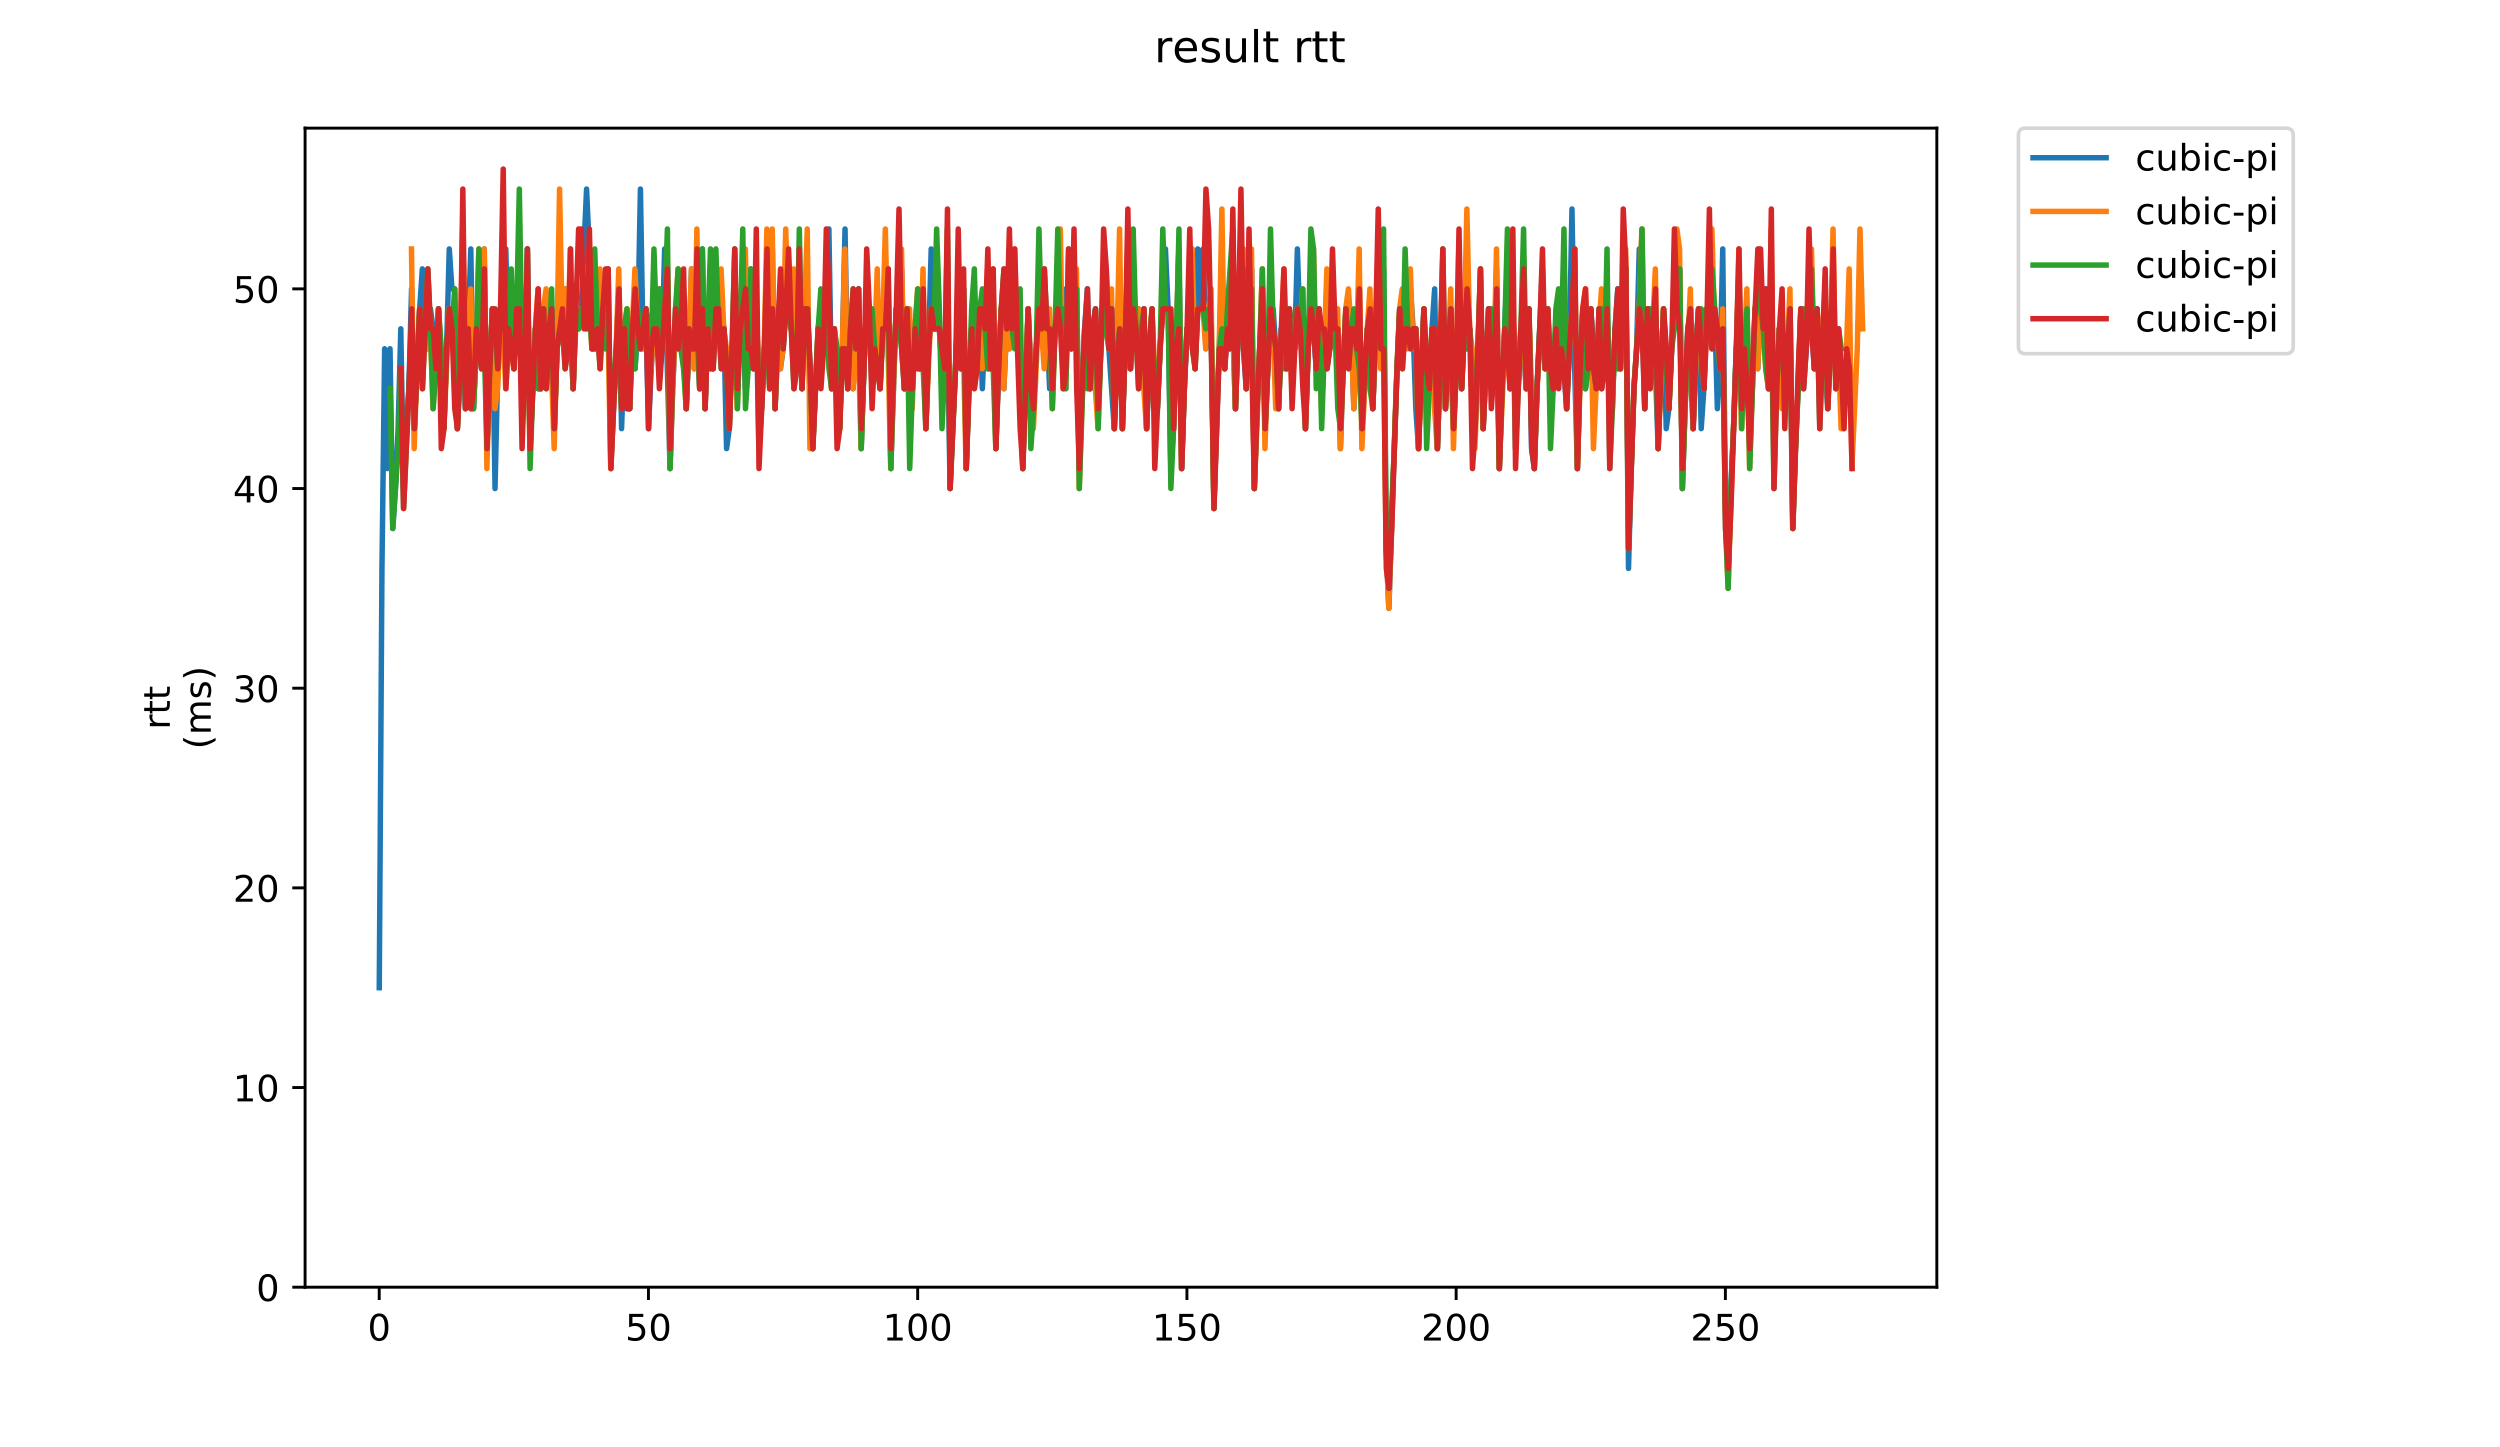 <?xml version="1.0" encoding="utf-8" standalone="no"?>
<!DOCTYPE svg PUBLIC "-//W3C//DTD SVG 1.1//EN"
  "http://www.w3.org/Graphics/SVG/1.1/DTD/svg11.dtd">
<!-- Created with matplotlib (https://matplotlib.org/) -->
<svg height="396pt" version="1.1" viewBox="0 0 684 396" width="684pt" xmlns="http://www.w3.org/2000/svg" xmlns:xlink="http://www.w3.org/1999/xlink">
 <defs>
  <style type="text/css">
*{stroke-linecap:butt;stroke-linejoin:round;}
  </style>
 </defs>
 <g id="figure_1">
  <g id="patch_1">
   <path d="M 0 396 
L 684 396 
L 684 0 
L 0 0 
z
" style="fill:#ffffff;"/>
  </g>
  <g id="axes_1">
   <g id="patch_2">
    <path d="M 83.472 352.174 
L 529.913 352.174 
L 529.913 35.062 
L 83.472 35.062 
z
" style="fill:#ffffff;"/>
   </g>
   <g id="matplotlib.axis_1">
    <g id="xtick_1">
     <g id="line2d_1">
      <defs>
       <path d="M 0 0 
L 0 3.5 
" id="m3beca8fdd5" style="stroke:#000000;stroke-width:0.8;"/>
      </defs>
      <g>
       <use style="stroke:#000000;stroke-width:0.8;" x="103.752" xlink:href="#m3beca8fdd5" y="352.174"/>
      </g>
     </g>
     <g id="text_1">
      <!-- 0 -->
      <defs>
       <path d="M 31.781 66.406 
Q 24.172 66.406 20.328 58.906 
Q 16.5 51.422 16.5 36.375 
Q 16.5 21.391 20.328 13.891 
Q 24.172 6.391 31.781 6.391 
Q 39.453 6.391 43.281 13.891 
Q 47.125 21.391 47.125 36.375 
Q 47.125 51.422 43.281 58.906 
Q 39.453 66.406 31.781 66.406 
z
M 31.781 74.219 
Q 44.047 74.219 50.516 64.516 
Q 56.984 54.828 56.984 36.375 
Q 56.984 17.969 50.516 8.266 
Q 44.047 -1.422 31.781 -1.422 
Q 19.531 -1.422 13.062 8.266 
Q 6.594 17.969 6.594 36.375 
Q 6.594 54.828 13.062 64.516 
Q 19.531 74.219 31.781 74.219 
z
" id="DejaVuSans-48"/>
      </defs>
      <g transform="translate(100.571 366.773)scale(0.1 -0.1)">
       <use xlink:href="#DejaVuSans-48"/>
      </g>
     </g>
    </g>
    <g id="xtick_2">
     <g id="line2d_2">
      <g>
       <use style="stroke:#000000;stroke-width:0.8;" x="177.415" xlink:href="#m3beca8fdd5" y="352.174"/>
      </g>
     </g>
     <g id="text_2">
      <!-- 50 -->
      <defs>
       <path d="M 10.797 72.906 
L 49.516 72.906 
L 49.516 64.594 
L 19.828 64.594 
L 19.828 46.734 
Q 21.969 47.469 24.109 47.828 
Q 26.266 48.188 28.422 48.188 
Q 40.625 48.188 47.75 41.5 
Q 54.891 34.812 54.891 23.391 
Q 54.891 11.625 47.562 5.094 
Q 40.234 -1.422 26.906 -1.422 
Q 22.312 -1.422 17.547 -0.641 
Q 12.797 0.141 7.719 1.703 
L 7.719 11.625 
Q 12.109 9.234 16.797 8.062 
Q 21.484 6.891 26.703 6.891 
Q 35.156 6.891 40.078 11.328 
Q 45.016 15.766 45.016 23.391 
Q 45.016 31 40.078 35.438 
Q 35.156 39.891 26.703 39.891 
Q 22.75 39.891 18.812 39.016 
Q 14.891 38.141 10.797 36.281 
z
" id="DejaVuSans-53"/>
      </defs>
      <g transform="translate(171.052 366.773)scale(0.1 -0.1)">
       <use xlink:href="#DejaVuSans-53"/>
       <use x="63.623" xlink:href="#DejaVuSans-48"/>
      </g>
     </g>
    </g>
    <g id="xtick_3">
     <g id="line2d_3">
      <g>
       <use style="stroke:#000000;stroke-width:0.8;" x="251.077" xlink:href="#m3beca8fdd5" y="352.174"/>
      </g>
     </g>
     <g id="text_3">
      <!-- 100 -->
      <defs>
       <path d="M 12.406 8.297 
L 28.516 8.297 
L 28.516 63.922 
L 10.984 60.406 
L 10.984 69.391 
L 28.422 72.906 
L 38.281 72.906 
L 38.281 8.297 
L 54.391 8.297 
L 54.391 0 
L 12.406 0 
z
" id="DejaVuSans-49"/>
      </defs>
      <g transform="translate(241.534 366.773)scale(0.1 -0.1)">
       <use xlink:href="#DejaVuSans-49"/>
       <use x="63.623" xlink:href="#DejaVuSans-48"/>
       <use x="127.246" xlink:href="#DejaVuSans-48"/>
      </g>
     </g>
    </g>
    <g id="xtick_4">
     <g id="line2d_4">
      <g>
       <use style="stroke:#000000;stroke-width:0.8;" x="324.74" xlink:href="#m3beca8fdd5" y="352.174"/>
      </g>
     </g>
     <g id="text_4">
      <!-- 150 -->
      <g transform="translate(315.196 366.773)scale(0.1 -0.1)">
       <use xlink:href="#DejaVuSans-49"/>
       <use x="63.623" xlink:href="#DejaVuSans-53"/>
       <use x="127.246" xlink:href="#DejaVuSans-48"/>
      </g>
     </g>
    </g>
    <g id="xtick_5">
     <g id="line2d_5">
      <g>
       <use style="stroke:#000000;stroke-width:0.8;" x="398.403" xlink:href="#m3beca8fdd5" y="352.174"/>
      </g>
     </g>
     <g id="text_5">
      <!-- 200 -->
      <defs>
       <path d="M 19.188 8.297 
L 53.609 8.297 
L 53.609 0 
L 7.328 0 
L 7.328 8.297 
Q 12.938 14.109 22.625 23.891 
Q 32.328 33.688 34.812 36.531 
Q 39.547 41.844 41.422 45.531 
Q 43.312 49.219 43.312 52.781 
Q 43.312 58.594 39.234 62.25 
Q 35.156 65.922 28.609 65.922 
Q 23.969 65.922 18.812 64.312 
Q 13.672 62.703 7.812 59.422 
L 7.812 69.391 
Q 13.766 71.781 18.938 73 
Q 24.125 74.219 28.422 74.219 
Q 39.75 74.219 46.484 68.547 
Q 53.219 62.891 53.219 53.422 
Q 53.219 48.922 51.531 44.891 
Q 49.859 40.875 45.406 35.406 
Q 44.188 33.984 37.641 27.219 
Q 31.109 20.453 19.188 8.297 
z
" id="DejaVuSans-50"/>
      </defs>
      <g transform="translate(388.859 366.773)scale(0.1 -0.1)">
       <use xlink:href="#DejaVuSans-50"/>
       <use x="63.623" xlink:href="#DejaVuSans-48"/>
       <use x="127.246" xlink:href="#DejaVuSans-48"/>
      </g>
     </g>
    </g>
    <g id="xtick_6">
     <g id="line2d_6">
      <g>
       <use style="stroke:#000000;stroke-width:0.8;" x="472.065" xlink:href="#m3beca8fdd5" y="352.174"/>
      </g>
     </g>
     <g id="text_6">
      <!-- 250 -->
      <g transform="translate(462.522 366.773)scale(0.1 -0.1)">
       <use xlink:href="#DejaVuSans-50"/>
       <use x="63.623" xlink:href="#DejaVuSans-53"/>
       <use x="127.246" xlink:href="#DejaVuSans-48"/>
      </g>
     </g>
    </g>
   </g>
   <g id="matplotlib.axis_2">
    <g id="ytick_1">
     <g id="line2d_7">
      <defs>
       <path d="M 0 0 
L -3.5 0 
" id="m6d77b31f84" style="stroke:#000000;stroke-width:0.8;"/>
      </defs>
      <g>
       <use style="stroke:#000000;stroke-width:0.8;" x="83.472" xlink:href="#m6d77b31f84" y="352.174"/>
      </g>
     </g>
     <g id="text_7">
      <!-- 0 -->
      <g transform="translate(70.11 355.973)scale(0.1 -0.1)">
       <use xlink:href="#DejaVuSans-48"/>
      </g>
     </g>
    </g>
    <g id="ytick_2">
     <g id="line2d_8">
      <g>
       <use style="stroke:#000000;stroke-width:0.8;" x="83.472" xlink:href="#m6d77b31f84" y="297.547"/>
      </g>
     </g>
     <g id="text_8">
      <!-- 10 -->
      <g transform="translate(63.747 301.346)scale(0.1 -0.1)">
       <use xlink:href="#DejaVuSans-49"/>
       <use x="63.623" xlink:href="#DejaVuSans-48"/>
      </g>
     </g>
    </g>
    <g id="ytick_3">
     <g id="line2d_9">
      <g>
       <use style="stroke:#000000;stroke-width:0.8;" x="83.472" xlink:href="#m6d77b31f84" y="242.92"/>
      </g>
     </g>
     <g id="text_9">
      <!-- 20 -->
      <g transform="translate(63.747 246.719)scale(0.1 -0.1)">
       <use xlink:href="#DejaVuSans-50"/>
       <use x="63.623" xlink:href="#DejaVuSans-48"/>
      </g>
     </g>
    </g>
    <g id="ytick_4">
     <g id="line2d_10">
      <g>
       <use style="stroke:#000000;stroke-width:0.8;" x="83.472" xlink:href="#m6d77b31f84" y="188.292"/>
      </g>
     </g>
     <g id="text_10">
      <!-- 30 -->
      <defs>
       <path d="M 40.578 39.312 
Q 47.656 37.797 51.625 33 
Q 55.609 28.219 55.609 21.188 
Q 55.609 10.406 48.188 4.484 
Q 40.766 -1.422 27.094 -1.422 
Q 22.516 -1.422 17.656 -0.516 
Q 12.797 0.391 7.625 2.203 
L 7.625 11.719 
Q 11.719 9.328 16.594 8.109 
Q 21.484 6.891 26.812 6.891 
Q 36.078 6.891 40.938 10.547 
Q 45.797 14.203 45.797 21.188 
Q 45.797 27.641 41.281 31.266 
Q 36.766 34.906 28.719 34.906 
L 20.219 34.906 
L 20.219 43.016 
L 29.109 43.016 
Q 36.375 43.016 40.234 45.922 
Q 44.094 48.828 44.094 54.297 
Q 44.094 59.906 40.109 62.906 
Q 36.141 65.922 28.719 65.922 
Q 24.656 65.922 20.016 65.031 
Q 15.375 64.156 9.812 62.312 
L 9.812 71.094 
Q 15.438 72.656 20.344 73.438 
Q 25.25 74.219 29.594 74.219 
Q 40.828 74.219 47.359 69.109 
Q 53.906 64.016 53.906 55.328 
Q 53.906 49.266 50.438 45.094 
Q 46.969 40.922 40.578 39.312 
z
" id="DejaVuSans-51"/>
      </defs>
      <g transform="translate(63.747 192.091)scale(0.1 -0.1)">
       <use xlink:href="#DejaVuSans-51"/>
       <use x="63.623" xlink:href="#DejaVuSans-48"/>
      </g>
     </g>
    </g>
    <g id="ytick_5">
     <g id="line2d_11">
      <g>
       <use style="stroke:#000000;stroke-width:0.8;" x="83.472" xlink:href="#m6d77b31f84" y="133.665"/>
      </g>
     </g>
     <g id="text_11">
      <!-- 40 -->
      <defs>
       <path d="M 37.797 64.312 
L 12.891 25.391 
L 37.797 25.391 
z
M 35.203 72.906 
L 47.609 72.906 
L 47.609 25.391 
L 58.016 25.391 
L 58.016 17.188 
L 47.609 17.188 
L 47.609 0 
L 37.797 0 
L 37.797 17.188 
L 4.891 17.188 
L 4.891 26.703 
z
" id="DejaVuSans-52"/>
      </defs>
      <g transform="translate(63.747 137.464)scale(0.1 -0.1)">
       <use xlink:href="#DejaVuSans-52"/>
       <use x="63.623" xlink:href="#DejaVuSans-48"/>
      </g>
     </g>
    </g>
    <g id="ytick_6">
     <g id="line2d_12">
      <g>
       <use style="stroke:#000000;stroke-width:0.8;" x="83.472" xlink:href="#m6d77b31f84" y="79.038"/>
      </g>
     </g>
     <g id="text_12">
      <!-- 50 -->
      <g transform="translate(63.747 82.837)scale(0.1 -0.1)">
       <use xlink:href="#DejaVuSans-53"/>
       <use x="63.623" xlink:href="#DejaVuSans-48"/>
      </g>
     </g>
    </g>
    <g id="text_13">
     <!-- rtt -->
     <defs>
      <path d="M 41.109 46.297 
Q 39.594 47.172 37.812 47.578 
Q 36.031 48 33.891 48 
Q 26.266 48 22.188 43.047 
Q 18.109 38.094 18.109 28.812 
L 18.109 0 
L 9.078 0 
L 9.078 54.688 
L 18.109 54.688 
L 18.109 46.188 
Q 20.953 51.172 25.484 53.578 
Q 30.031 56 36.531 56 
Q 37.453 56 38.578 55.875 
Q 39.703 55.766 41.062 55.516 
z
" id="DejaVuSans-114"/>
      <path d="M 18.312 70.219 
L 18.312 54.688 
L 36.812 54.688 
L 36.812 47.703 
L 18.312 47.703 
L 18.312 18.016 
Q 18.312 11.328 20.141 9.422 
Q 21.969 7.516 27.594 7.516 
L 36.812 7.516 
L 36.812 0 
L 27.594 0 
Q 17.188 0 13.234 3.875 
Q 9.281 7.766 9.281 18.016 
L 9.281 47.703 
L 2.688 47.703 
L 2.688 54.688 
L 9.281 54.688 
L 9.281 70.219 
z
" id="DejaVuSans-116"/>
     </defs>
     <g transform="translate(46.47 199.594)rotate(-90)scale(0.1 -0.1)">
      <use xlink:href="#DejaVuSans-114"/>
      <use x="41.113" xlink:href="#DejaVuSans-116"/>
      <use x="80.322" xlink:href="#DejaVuSans-116"/>
     </g>
     <!-- (ms) -->
     <defs>
      <path d="M 31 75.875 
Q 24.469 64.656 21.281 53.656 
Q 18.109 42.672 18.109 31.391 
Q 18.109 20.125 21.312 9.062 
Q 24.516 -2 31 -13.188 
L 23.188 -13.188 
Q 15.875 -1.703 12.234 9.375 
Q 8.594 20.453 8.594 31.391 
Q 8.594 42.281 12.203 53.312 
Q 15.828 64.359 23.188 75.875 
z
" id="DejaVuSans-40"/>
      <path d="M 52 44.188 
Q 55.375 50.25 60.062 53.125 
Q 64.75 56 71.094 56 
Q 79.641 56 84.281 50.016 
Q 88.922 44.047 88.922 33.016 
L 88.922 0 
L 79.891 0 
L 79.891 32.719 
Q 79.891 40.578 77.094 44.375 
Q 74.312 48.188 68.609 48.188 
Q 61.625 48.188 57.562 43.547 
Q 53.516 38.922 53.516 30.906 
L 53.516 0 
L 44.484 0 
L 44.484 32.719 
Q 44.484 40.625 41.703 44.406 
Q 38.922 48.188 33.109 48.188 
Q 26.219 48.188 22.156 43.531 
Q 18.109 38.875 18.109 30.906 
L 18.109 0 
L 9.078 0 
L 9.078 54.688 
L 18.109 54.688 
L 18.109 46.188 
Q 21.188 51.219 25.484 53.609 
Q 29.781 56 35.688 56 
Q 41.656 56 45.828 52.969 
Q 50 49.953 52 44.188 
z
" id="DejaVuSans-109"/>
      <path d="M 44.281 53.078 
L 44.281 44.578 
Q 40.484 46.531 36.375 47.5 
Q 32.281 48.484 27.875 48.484 
Q 21.188 48.484 17.844 46.438 
Q 14.5 44.391 14.5 40.281 
Q 14.5 37.156 16.891 35.375 
Q 19.281 33.594 26.516 31.984 
L 29.594 31.297 
Q 39.156 29.25 43.188 25.516 
Q 47.219 21.781 47.219 15.094 
Q 47.219 7.469 41.188 3.016 
Q 35.156 -1.422 24.609 -1.422 
Q 20.219 -1.422 15.453 -0.562 
Q 10.688 0.297 5.422 2 
L 5.422 11.281 
Q 10.406 8.688 15.234 7.391 
Q 20.062 6.109 24.812 6.109 
Q 31.156 6.109 34.562 8.281 
Q 37.984 10.453 37.984 14.406 
Q 37.984 18.062 35.516 20.016 
Q 33.062 21.969 24.703 23.781 
L 21.578 24.516 
Q 13.234 26.266 9.516 29.906 
Q 5.812 33.547 5.812 39.891 
Q 5.812 47.609 11.281 51.797 
Q 16.75 56 26.812 56 
Q 31.781 56 36.172 55.266 
Q 40.578 54.547 44.281 53.078 
z
" id="DejaVuSans-115"/>
      <path d="M 8.016 75.875 
L 15.828 75.875 
Q 23.141 64.359 26.781 53.312 
Q 30.422 42.281 30.422 31.391 
Q 30.422 20.453 26.781 9.375 
Q 23.141 -1.703 15.828 -13.188 
L 8.016 -13.188 
Q 14.5 -2 17.703 9.062 
Q 20.906 20.125 20.906 31.391 
Q 20.906 42.672 17.703 53.656 
Q 14.5 64.656 8.016 75.875 
z
" id="DejaVuSans-41"/>
     </defs>
     <g transform="translate(57.668 204.995)rotate(-90)scale(0.1 -0.1)">
      <use xlink:href="#DejaVuSans-40"/>
      <use x="39.014" xlink:href="#DejaVuSans-109"/>
      <use x="136.426" xlink:href="#DejaVuSans-115"/>
      <use x="188.525" xlink:href="#DejaVuSans-41"/>
     </g>
    </g>
   </g>
   <g id="line2d_13">
    <path clip-path="url(#p1beea7d6a1)" d="M 103.765 270.233 
L 104.502 155.516 
L 105.238 95.426 
L 105.975 128.202 
L 106.712 95.426 
L 107.448 144.59 
L 108.185 133.665 
L 108.921 117.277 
L 109.658 89.963 
L 110.395 133.665 
L 111.131 117.277 
L 111.868 106.351 
L 112.605 79.038 
L 113.341 117.277 
L 114.815 84.5 
L 115.551 73.575 
L 116.288 89.963 
L 117.024 95.426 
L 117.761 84.5 
L 118.498 89.963 
L 119.234 100.888 
L 119.971 84.5 
L 121.444 117.277 
L 122.181 95.426 
L 122.917 68.112 
L 123.654 79.038 
L 124.391 79.038 
L 125.127 117.277 
L 126.601 84.5 
L 127.337 111.814 
L 128.81 68.112 
L 129.547 111.814 
L 130.284 95.426 
L 131.02 95.426 
L 131.757 100.888 
L 132.494 68.112 
L 133.23 122.739 
L 133.967 100.888 
L 134.703 84.5 
L 135.44 133.665 
L 136.177 100.888 
L 136.913 84.5 
L 137.65 89.963 
L 138.387 68.112 
L 139.123 95.426 
L 139.86 79.038 
L 140.596 100.888 
L 141.333 84.5 
L 142.07 84.5 
L 142.806 100.888 
L 143.543 106.351 
L 144.28 68.112 
L 145.016 122.739 
L 146.489 89.963 
L 147.226 106.351 
L 147.963 106.351 
L 148.699 89.963 
L 149.436 84.5 
L 150.173 95.426 
L 150.909 84.5 
L 151.646 117.277 
L 152.382 95.426 
L 153.119 89.963 
L 153.856 89.963 
L 154.592 79.038 
L 155.329 95.426 
L 156.066 89.963 
L 156.802 106.351 
L 157.539 84.5 
L 158.276 89.963 
L 159.012 84.5 
L 160.485 51.724 
L 161.222 68.112 
L 161.959 95.426 
L 162.695 95.426 
L 164.169 84.5 
L 164.905 89.963 
L 165.642 79.038 
L 166.378 79.038 
L 167.115 128.202 
L 169.325 79.038 
L 170.062 117.277 
L 170.798 95.426 
L 171.535 111.814 
L 172.271 111.814 
L 173.008 89.963 
L 173.745 100.888 
L 174.481 89.963 
L 175.218 51.724 
L 175.955 95.426 
L 176.691 84.5 
L 177.428 117.277 
L 178.164 100.888 
L 178.901 89.963 
L 179.638 89.963 
L 180.374 100.888 
L 181.111 95.426 
L 181.848 68.112 
L 182.584 100.888 
L 183.321 128.202 
L 184.057 106.351 
L 184.794 89.963 
L 185.531 95.426 
L 186.267 89.963 
L 187.004 79.038 
L 187.741 111.814 
L 188.477 95.426 
L 189.214 73.575 
L 189.95 100.888 
L 190.687 89.963 
L 191.424 106.351 
L 192.16 68.112 
L 192.897 111.814 
L 193.634 89.963 
L 194.37 84.5 
L 195.107 100.888 
L 195.844 84.5 
L 196.58 89.963 
L 197.317 84.5 
L 198.053 89.963 
L 198.79 122.739 
L 199.527 117.277 
L 200.263 95.426 
L 201 89.963 
L 201.737 106.351 
L 202.473 89.963 
L 203.21 84.5 
L 203.946 106.351 
L 204.683 95.426 
L 205.42 73.575 
L 206.156 100.888 
L 206.893 84.5 
L 207.63 122.739 
L 208.366 111.814 
L 209.103 95.426 
L 209.839 84.5 
L 210.576 106.351 
L 211.313 68.112 
L 212.049 111.814 
L 212.786 95.426 
L 213.523 100.888 
L 214.259 95.426 
L 214.996 84.5 
L 215.732 84.5 
L 216.469 89.963 
L 217.206 84.5 
L 217.942 100.888 
L 218.679 84.5 
L 219.416 106.351 
L 220.152 84.5 
L 220.889 84.5 
L 221.625 100.888 
L 222.362 122.739 
L 223.835 89.963 
L 224.572 84.5 
L 225.309 95.426 
L 226.045 84.5 
L 226.782 62.649 
L 227.518 106.351 
L 228.255 89.963 
L 228.992 100.888 
L 229.728 117.277 
L 230.465 95.426 
L 231.202 62.649 
L 231.938 106.351 
L 232.675 89.963 
L 233.412 106.351 
L 234.148 95.426 
L 234.885 79.038 
L 235.621 122.739 
L 236.358 100.888 
L 237.095 84.5 
L 237.831 84.5 
L 238.568 106.351 
L 240.041 84.5 
L 240.778 106.351 
L 241.514 89.963 
L 242.251 89.963 
L 242.988 73.575 
L 243.724 128.202 
L 245.198 84.5 
L 245.934 89.963 
L 246.671 73.575 
L 247.407 106.351 
L 248.144 84.5 
L 248.881 106.351 
L 249.617 106.351 
L 250.354 89.963 
L 251.091 100.888 
L 251.827 100.888 
L 252.564 79.038 
L 253.3 117.277 
L 254.037 95.426 
L 254.774 68.112 
L 255.51 89.963 
L 256.984 89.963 
L 257.72 100.888 
L 258.457 100.888 
L 259.193 84.5 
L 259.93 133.665 
L 262.14 84.5 
L 262.877 100.888 
L 263.613 79.038 
L 264.35 128.202 
L 265.086 106.351 
L 265.823 89.963 
L 266.56 89.963 
L 267.296 100.888 
L 268.033 84.5 
L 268.77 106.351 
L 269.506 89.963 
L 270.243 100.888 
L 270.979 100.888 
L 271.716 79.038 
L 272.453 122.739 
L 273.189 100.888 
L 273.926 84.5 
L 274.663 106.351 
L 275.399 89.963 
L 276.136 95.426 
L 276.873 89.963 
L 277.609 89.963 
L 278.346 95.426 
L 279.082 89.963 
L 279.819 128.202 
L 281.292 84.5 
L 282.029 100.888 
L 282.766 111.814 
L 283.502 95.426 
L 284.239 84.5 
L 285.712 95.426 
L 286.449 89.963 
L 287.185 106.351 
L 287.922 106.351 
L 288.659 89.963 
L 289.395 84.5 
L 290.132 89.963 
L 290.868 79.038 
L 291.605 100.888 
L 292.342 84.5 
L 293.078 95.426 
L 293.815 84.5 
L 294.552 79.038 
L 295.288 128.202 
L 296.025 106.351 
L 296.761 89.963 
L 297.498 79.038 
L 298.235 106.351 
L 298.971 89.963 
L 299.708 84.5 
L 300.445 111.814 
L 301.181 95.426 
L 302.654 73.575 
L 303.391 95.426 
L 304.864 117.277 
L 306.338 73.575 
L 307.074 117.277 
L 307.811 95.426 
L 308.547 68.112 
L 309.284 100.888 
L 310.021 84.5 
L 310.757 89.963 
L 311.494 84.5 
L 312.231 95.426 
L 312.967 84.5 
L 313.704 117.277 
L 315.177 84.5 
L 315.914 111.814 
L 316.65 111.814 
L 317.387 95.426 
L 318.124 84.5 
L 318.86 68.112 
L 319.597 84.5 
L 320.334 128.202 
L 321.07 117.277 
L 321.807 95.426 
L 322.543 68.112 
L 323.28 128.202 
L 324.017 106.351 
L 324.753 89.963 
L 325.49 89.963 
L 326.227 73.575 
L 326.963 100.888 
L 327.7 68.112 
L 328.436 84.5 
L 329.173 68.112 
L 329.91 95.426 
L 330.646 84.5 
L 331.383 89.963 
L 332.12 139.128 
L 334.329 73.575 
L 335.066 100.888 
L 335.803 89.963 
L 336.539 95.426 
L 337.276 89.963 
L 338.013 111.814 
L 338.749 89.963 
L 339.486 84.5 
L 340.959 106.351 
L 341.696 84.5 
L 342.432 73.575 
L 343.169 133.665 
L 343.906 111.814 
L 344.642 95.426 
L 345.379 95.426 
L 346.115 117.277 
L 347.589 84.5 
L 348.325 84.5 
L 349.062 95.426 
L 349.799 111.814 
L 350.535 89.963 
L 352.008 100.888 
L 352.745 84.5 
L 354.218 95.426 
L 354.955 68.112 
L 355.692 89.963 
L 356.428 84.5 
L 357.165 117.277 
L 357.902 95.426 
L 358.638 84.5 
L 359.375 89.963 
L 360.111 100.888 
L 360.848 84.5 
L 361.585 95.426 
L 362.321 95.426 
L 363.058 79.038 
L 363.795 95.426 
L 364.531 89.963 
L 366.004 89.963 
L 366.741 122.739 
L 367.478 100.888 
L 368.214 84.5 
L 368.951 84.5 
L 369.688 89.963 
L 370.424 111.814 
L 371.897 79.038 
L 372.634 117.277 
L 373.371 106.351 
L 374.107 89.963 
L 374.844 84.5 
L 375.581 111.814 
L 376.317 95.426 
L 377.79 95.426 
L 378.527 73.575 
L 379.264 150.053 
L 380 166.441 
L 382.21 100.888 
L 382.947 84.5 
L 383.683 84.5 
L 384.42 89.963 
L 385.157 89.963 
L 385.893 79.038 
L 386.63 89.963 
L 387.367 111.814 
L 388.103 122.739 
L 388.84 100.888 
L 389.576 84.5 
L 390.313 106.351 
L 391.05 106.351 
L 391.786 89.963 
L 392.523 79.038 
L 393.26 122.739 
L 393.996 100.888 
L 394.733 89.963 
L 395.47 111.814 
L 396.206 95.426 
L 396.943 100.888 
L 397.679 117.277 
L 399.153 84.5 
L 399.889 106.351 
L 400.626 89.963 
L 401.363 95.426 
L 402.099 89.963 
L 402.836 100.888 
L 403.572 117.277 
L 404.309 95.426 
L 405.046 95.426 
L 405.782 117.277 
L 407.256 84.5 
L 407.992 84.5 
L 408.729 100.888 
L 409.465 73.575 
L 410.202 128.202 
L 410.939 106.351 
L 412.412 73.575 
L 413.149 106.351 
L 413.885 84.5 
L 414.622 106.351 
L 415.358 106.351 
L 416.095 89.963 
L 416.832 95.426 
L 417.568 106.351 
L 418.305 84.5 
L 419.042 122.739 
L 419.778 128.202 
L 420.515 106.351 
L 421.988 73.575 
L 422.725 100.888 
L 423.461 84.5 
L 424.198 100.888 
L 424.935 106.351 
L 425.671 89.963 
L 426.408 89.963 
L 427.881 100.888 
L 428.618 111.814 
L 429.354 95.426 
L 430.091 57.187 
L 430.828 100.888 
L 431.564 128.202 
L 432.301 100.888 
L 433.037 84.5 
L 433.774 106.351 
L 434.511 100.888 
L 435.247 84.5 
L 436.721 106.351 
L 437.457 89.963 
L 438.194 106.351 
L 438.931 100.888 
L 439.667 84.5 
L 440.404 106.351 
L 441.14 111.814 
L 441.877 89.963 
L 442.614 79.038 
L 443.35 100.888 
L 444.087 84.5 
L 444.824 73.575 
L 445.56 155.516 
L 446.297 128.202 
L 447.033 106.351 
L 447.77 95.426 
L 448.507 68.112 
L 449.243 84.5 
L 449.98 111.814 
L 450.717 89.963 
L 451.453 84.5 
L 452.19 89.963 
L 452.926 100.888 
L 453.663 122.739 
L 454.4 100.888 
L 455.136 84.5 
L 455.873 117.277 
L 456.61 111.814 
L 457.346 95.426 
L 458.083 84.5 
L 458.819 84.5 
L 459.556 73.575 
L 460.293 133.665 
L 461.766 89.963 
L 462.503 100.888 
L 463.239 117.277 
L 463.976 95.426 
L 464.712 84.5 
L 465.449 117.277 
L 466.186 106.351 
L 466.922 84.5 
L 468.396 95.426 
L 469.132 84.5 
L 469.869 111.814 
L 470.605 100.888 
L 471.342 68.112 
L 472.079 139.128 
L 472.815 155.516 
L 473.552 133.665 
L 474.289 117.277 
L 475.025 95.426 
L 475.762 89.963 
L 476.499 111.814 
L 477.235 95.426 
L 477.972 84.5 
L 478.708 122.739 
L 479.445 106.351 
L 480.182 84.5 
L 480.918 100.888 
L 481.655 84.5 
L 482.392 89.963 
L 483.128 79.038 
L 483.865 106.351 
L 484.601 84.5 
L 485.338 111.814 
L 486.075 106.351 
L 486.811 89.963 
L 487.548 89.963 
L 488.285 111.814 
L 489.021 95.426 
L 489.758 89.963 
L 490.494 144.59 
L 491.231 122.739 
L 491.968 106.351 
L 492.704 84.5 
L 493.441 106.351 
L 494.914 84.5 
L 495.651 89.963 
L 496.387 100.888 
L 497.124 84.5 
L 497.861 95.426 
L 498.597 95.426 
L 499.334 100.888 
L 500.071 111.814 
L 500.807 89.963 
L 500.807 89.963 
" style="fill:none;stroke:#1f77b4;stroke-linecap:square;stroke-width:1.5;"/>
   </g>
   <g id="line2d_14">
    <path clip-path="url(#p1beea7d6a1)" d="M 112.578 68.112 
L 113.315 122.739 
L 114.051 100.888 
L 114.788 84.5 
L 115.525 100.888 
L 116.261 89.963 
L 116.998 95.426 
L 117.734 89.963 
L 118.471 111.814 
L 119.208 100.888 
L 119.944 84.5 
L 120.681 95.426 
L 121.418 117.277 
L 122.891 84.5 
L 123.628 89.963 
L 124.364 84.5 
L 125.101 117.277 
L 125.837 100.888 
L 126.574 62.649 
L 127.311 95.426 
L 128.047 89.963 
L 128.784 79.038 
L 129.521 111.814 
L 130.257 95.426 
L 130.994 68.112 
L 131.73 100.888 
L 132.467 68.112 
L 133.204 128.202 
L 133.94 100.888 
L 134.677 84.5 
L 135.414 111.814 
L 136.15 106.351 
L 136.887 89.963 
L 137.623 89.963 
L 138.36 106.351 
L 139.097 95.426 
L 139.833 95.426 
L 140.57 100.888 
L 141.307 84.5 
L 142.043 84.5 
L 143.516 106.351 
L 144.253 84.5 
L 144.99 122.739 
L 146.463 89.963 
L 147.2 79.038 
L 147.936 106.351 
L 148.673 84.5 
L 149.409 79.038 
L 150.146 95.426 
L 150.883 100.888 
L 151.619 122.739 
L 152.356 95.426 
L 153.093 51.724 
L 153.829 89.963 
L 154.566 79.038 
L 155.302 95.426 
L 156.039 68.112 
L 156.776 106.351 
L 157.512 89.963 
L 158.249 89.963 
L 158.986 84.5 
L 159.722 84.5 
L 160.459 89.963 
L 161.196 84.5 
L 161.932 95.426 
L 162.669 95.426 
L 163.405 89.963 
L 164.142 73.575 
L 165.615 95.426 
L 166.352 89.963 
L 167.089 128.202 
L 168.562 95.426 
L 169.298 73.575 
L 170.035 111.814 
L 170.772 89.963 
L 171.508 84.5 
L 172.245 111.814 
L 172.982 89.963 
L 173.718 73.575 
L 174.455 89.963 
L 175.191 95.426 
L 175.928 95.426 
L 176.665 84.5 
L 177.401 89.963 
L 178.138 100.888 
L 178.875 89.963 
L 179.611 89.963 
L 180.348 79.038 
L 181.084 95.426 
L 182.558 73.575 
L 183.294 128.202 
L 184.031 106.351 
L 185.504 73.575 
L 186.241 95.426 
L 186.977 95.426 
L 187.714 111.814 
L 188.451 95.426 
L 189.187 73.575 
L 189.924 100.888 
L 190.661 62.649 
L 191.397 106.351 
L 192.134 84.5 
L 192.87 111.814 
L 193.607 89.963 
L 194.344 100.888 
L 195.08 100.888 
L 195.817 84.5 
L 196.554 89.963 
L 197.29 73.575 
L 198.027 89.963 
L 198.763 95.426 
L 199.5 117.277 
L 200.237 95.426 
L 200.973 89.963 
L 201.71 111.814 
L 202.447 89.963 
L 203.183 84.5 
L 203.92 68.112 
L 204.657 100.888 
L 205.393 89.963 
L 206.13 100.888 
L 206.866 84.5 
L 207.603 100.888 
L 208.34 111.814 
L 209.076 95.426 
L 209.813 62.649 
L 210.55 106.351 
L 211.286 62.649 
L 212.023 111.814 
L 212.759 95.426 
L 213.496 100.888 
L 214.233 95.426 
L 214.969 62.649 
L 215.706 84.5 
L 216.443 89.963 
L 217.179 73.575 
L 217.916 100.888 
L 218.652 84.5 
L 219.389 106.351 
L 220.862 62.649 
L 221.599 122.739 
L 222.336 122.739 
L 223.809 89.963 
L 224.545 100.888 
L 225.282 95.426 
L 226.019 84.5 
L 227.492 106.351 
L 228.229 89.963 
L 228.965 95.426 
L 229.702 117.277 
L 230.438 95.426 
L 231.175 68.112 
L 231.912 106.351 
L 232.648 89.963 
L 233.385 106.351 
L 234.122 95.426 
L 234.858 95.426 
L 235.595 122.739 
L 236.331 100.888 
L 237.068 84.5 
L 238.541 84.5 
L 239.278 95.426 
L 240.015 73.575 
L 240.751 106.351 
L 241.488 89.963 
L 242.225 62.649 
L 243.698 128.202 
L 245.171 84.5 
L 245.908 89.963 
L 246.644 68.112 
L 247.381 106.351 
L 248.118 84.5 
L 248.854 84.5 
L 249.591 111.814 
L 250.327 89.963 
L 251.064 79.038 
L 251.801 100.888 
L 252.537 73.575 
L 253.274 117.277 
L 254.747 84.5 
L 255.484 89.963 
L 256.22 84.5 
L 258.43 100.888 
L 259.167 84.5 
L 259.904 111.814 
L 260.64 117.277 
L 262.113 84.5 
L 262.85 79.038 
L 263.587 95.426 
L 264.323 128.202 
L 265.06 106.351 
L 265.797 89.963 
L 266.533 106.351 
L 267.27 100.888 
L 268.006 84.5 
L 268.743 100.888 
L 269.48 89.963 
L 270.216 73.575 
L 270.953 100.888 
L 271.69 73.575 
L 272.426 122.739 
L 273.163 100.888 
L 273.899 84.5 
L 274.636 106.351 
L 275.373 89.963 
L 276.109 95.426 
L 276.846 89.963 
L 277.583 68.112 
L 278.319 95.426 
L 279.056 84.5 
L 279.793 128.202 
L 281.266 84.5 
L 282.739 117.277 
L 284.212 84.5 
L 284.949 89.963 
L 285.686 100.888 
L 286.422 89.963 
L 287.159 84.5 
L 287.895 111.814 
L 288.632 89.963 
L 289.369 84.5 
L 290.105 62.649 
L 290.842 106.351 
L 291.579 106.351 
L 292.315 84.5 
L 293.052 95.426 
L 294.525 73.575 
L 295.262 133.665 
L 296.735 89.963 
L 297.472 100.888 
L 298.208 106.351 
L 298.945 89.963 
L 299.681 106.351 
L 300.418 117.277 
L 301.155 95.426 
L 301.891 84.5 
L 303.365 95.426 
L 304.101 79.038 
L 304.838 117.277 
L 305.574 95.426 
L 306.311 62.649 
L 307.048 117.277 
L 307.784 95.426 
L 308.521 84.5 
L 309.258 100.888 
L 309.994 84.5 
L 310.731 89.963 
L 311.467 84.5 
L 313.677 117.277 
L 314.414 95.426 
L 315.151 84.5 
L 315.887 100.888 
L 316.624 111.814 
L 317.36 95.426 
L 318.097 84.5 
L 319.57 84.5 
L 320.307 106.351 
L 321.044 117.277 
L 321.78 95.426 
L 322.517 68.112 
L 323.254 128.202 
L 323.99 106.351 
L 324.727 89.963 
L 325.463 89.963 
L 326.2 68.112 
L 326.937 100.888 
L 327.673 84.5 
L 329.147 84.5 
L 329.883 95.426 
L 330.62 84.5 
L 331.356 79.038 
L 332.093 139.128 
L 333.566 95.426 
L 334.303 57.187 
L 335.04 100.888 
L 335.776 89.963 
L 336.513 95.426 
L 337.249 84.5 
L 337.986 111.814 
L 338.723 89.963 
L 339.459 84.5 
L 340.196 68.112 
L 340.933 106.351 
L 341.669 84.5 
L 342.406 68.112 
L 343.142 133.665 
L 343.879 117.277 
L 345.352 73.575 
L 346.089 122.739 
L 346.826 100.888 
L 347.562 84.5 
L 348.299 89.963 
L 349.035 111.814 
L 349.772 111.814 
L 350.509 95.426 
L 351.245 73.575 
L 351.982 100.888 
L 352.719 84.5 
L 353.455 106.351 
L 354.928 84.5 
L 355.665 89.963 
L 356.402 79.038 
L 357.138 117.277 
L 357.875 95.426 
L 358.612 84.5 
L 359.348 68.112 
L 360.085 100.888 
L 360.822 84.5 
L 361.558 111.814 
L 362.295 95.426 
L 363.031 73.575 
L 363.768 95.426 
L 364.505 89.963 
L 365.241 89.963 
L 365.978 84.5 
L 366.715 122.739 
L 367.451 100.888 
L 368.188 84.5 
L 368.924 79.038 
L 369.661 89.963 
L 370.398 111.814 
L 371.134 95.426 
L 371.871 68.112 
L 372.608 122.739 
L 374.081 89.963 
L 374.817 79.038 
L 375.554 111.814 
L 376.291 95.426 
L 377.027 68.112 
L 377.764 100.888 
L 378.501 89.963 
L 379.237 150.053 
L 379.974 166.441 
L 382.184 100.888 
L 382.92 84.5 
L 383.657 79.038 
L 384.394 84.5 
L 385.13 95.426 
L 385.867 73.575 
L 386.603 95.426 
L 387.34 89.963 
L 388.077 122.739 
L 388.813 106.351 
L 389.55 84.5 
L 390.287 100.888 
L 391.023 106.351 
L 391.76 89.963 
L 392.496 111.814 
L 393.233 122.739 
L 393.97 100.888 
L 394.706 84.5 
L 395.443 111.814 
L 396.916 79.038 
L 397.653 122.739 
L 398.389 100.888 
L 399.126 68.112 
L 399.863 106.351 
L 400.599 89.963 
L 401.336 57.187 
L 402.073 89.963 
L 402.809 95.426 
L 403.546 122.739 
L 404.283 100.888 
L 405.019 73.575 
L 405.756 117.277 
L 406.492 100.888 
L 407.229 89.963 
L 407.966 106.351 
L 408.702 100.888 
L 409.439 68.112 
L 410.176 128.202 
L 411.649 95.426 
L 412.385 95.426 
L 413.122 106.351 
L 413.859 84.5 
L 414.595 100.888 
L 415.332 106.351 
L 416.069 89.963 
L 416.805 89.963 
L 417.542 106.351 
L 418.278 84.5 
L 419.752 128.202 
L 420.488 106.351 
L 421.225 95.426 
L 421.962 89.963 
L 422.698 100.888 
L 423.435 84.5 
L 424.171 100.888 
L 424.908 106.351 
L 425.645 89.963 
L 426.381 100.888 
L 427.118 95.426 
L 427.855 73.575 
L 428.591 111.814 
L 429.328 95.426 
L 430.064 84.5 
L 430.801 79.038 
L 431.538 128.202 
L 433.011 84.5 
L 433.748 79.038 
L 434.484 100.888 
L 435.221 84.5 
L 435.957 122.739 
L 437.431 89.963 
L 438.167 79.038 
L 438.904 100.888 
L 439.641 84.5 
L 440.377 106.351 
L 441.114 111.814 
L 441.851 89.963 
L 442.587 100.888 
L 443.324 100.888 
L 444.797 68.112 
L 445.534 150.053 
L 447.007 106.351 
L 448.48 84.5 
L 449.217 62.649 
L 449.953 100.888 
L 450.69 89.963 
L 451.427 106.351 
L 452.9 73.575 
L 453.637 122.739 
L 454.373 106.351 
L 455.11 84.5 
L 455.846 95.426 
L 456.583 111.814 
L 457.32 95.426 
L 458.056 84.5 
L 458.793 62.649 
L 459.53 68.112 
L 460.266 133.665 
L 461.003 111.814 
L 462.476 79.038 
L 463.213 117.277 
L 464.686 84.5 
L 465.423 89.963 
L 466.159 106.351 
L 466.896 89.963 
L 467.632 89.963 
L 468.369 62.649 
L 469.106 89.963 
L 469.842 89.963 
L 470.579 100.888 
L 471.316 84.5 
L 472.052 139.128 
L 472.789 160.979 
L 474.262 117.277 
L 474.999 100.888 
L 475.735 68.112 
L 476.472 117.277 
L 477.209 95.426 
L 477.945 79.038 
L 478.682 128.202 
L 480.155 84.5 
L 480.892 100.888 
L 481.628 84.5 
L 482.365 89.963 
L 483.102 100.888 
L 483.838 106.351 
L 484.575 62.649 
L 485.312 117.277 
L 486.048 106.351 
L 486.785 89.963 
L 487.521 111.814 
L 488.258 111.814 
L 489.731 79.038 
L 490.468 144.59 
L 491.205 122.739 
L 491.941 106.351 
L 492.678 84.5 
L 493.414 84.5 
L 494.151 95.426 
L 494.888 84.5 
L 495.624 68.112 
L 496.361 100.888 
L 497.098 84.5 
L 497.834 89.963 
L 498.571 100.888 
L 499.307 79.038 
L 500.044 111.814 
L 500.781 95.426 
L 501.517 62.649 
L 502.254 106.351 
L 502.991 95.426 
L 503.727 117.277 
L 504.464 117.277 
L 505.937 73.575 
L 506.674 128.202 
L 508.147 95.426 
L 508.884 62.649 
L 509.62 89.963 
L 509.62 89.963 
" style="fill:none;stroke:#ff7f0e;stroke-linecap:square;stroke-width:1.5;"/>
   </g>
   <g id="line2d_15">
    <path clip-path="url(#p1beea7d6a1)" d="M 106.728 106.351 
L 107.464 144.59 
L 108.938 122.739 
L 109.674 100.888 
L 110.411 139.128 
L 112.621 89.963 
L 113.357 117.277 
L 114.831 84.5 
L 115.567 106.351 
L 117.041 73.575 
L 117.777 89.963 
L 118.514 111.814 
L 119.25 100.888 
L 119.987 84.5 
L 120.724 95.426 
L 121.46 117.277 
L 122.197 95.426 
L 122.934 84.5 
L 123.67 89.963 
L 124.407 79.038 
L 125.143 117.277 
L 126.617 84.5 
L 127.353 111.814 
L 128.09 89.963 
L 128.827 111.814 
L 129.563 111.814 
L 130.3 95.426 
L 131.037 68.112 
L 131.773 100.888 
L 132.51 95.426 
L 133.246 122.739 
L 133.983 100.888 
L 134.72 84.5 
L 135.456 89.963 
L 136.193 100.888 
L 136.93 84.5 
L 137.666 89.963 
L 138.403 79.038 
L 139.139 95.426 
L 139.876 73.575 
L 140.613 100.888 
L 141.349 84.5 
L 142.086 51.724 
L 142.823 95.426 
L 143.559 106.351 
L 144.296 68.112 
L 145.032 128.202 
L 145.769 106.351 
L 146.506 89.963 
L 147.242 106.351 
L 147.979 106.351 
L 148.716 84.5 
L 149.452 106.351 
L 150.189 95.426 
L 150.925 79.038 
L 151.662 117.277 
L 152.399 95.426 
L 153.135 89.963 
L 153.872 89.963 
L 154.609 100.888 
L 156.082 89.963 
L 156.818 106.351 
L 157.555 84.5 
L 158.292 89.963 
L 159.028 84.5 
L 161.238 84.5 
L 161.975 95.426 
L 162.711 68.112 
L 163.448 89.963 
L 164.185 100.888 
L 164.921 84.5 
L 165.658 95.426 
L 166.395 73.575 
L 167.131 122.739 
L 167.868 106.351 
L 168.605 95.426 
L 169.341 100.888 
L 170.078 111.814 
L 170.814 89.963 
L 171.551 84.5 
L 172.288 111.814 
L 173.024 89.963 
L 173.761 100.888 
L 174.498 84.5 
L 175.234 95.426 
L 176.707 84.5 
L 178.181 95.426 
L 178.917 68.112 
L 179.654 89.963 
L 180.391 79.038 
L 181.127 95.426 
L 181.864 84.5 
L 182.6 62.649 
L 183.337 128.202 
L 184.074 100.888 
L 184.81 84.5 
L 185.547 73.575 
L 186.284 95.426 
L 187.02 100.888 
L 187.757 111.814 
L 188.493 89.963 
L 189.23 95.426 
L 189.967 95.426 
L 190.703 89.963 
L 191.44 106.351 
L 192.177 68.112 
L 192.913 111.814 
L 194.386 68.112 
L 195.123 100.888 
L 195.86 68.112 
L 196.596 89.963 
L 197.333 100.888 
L 198.07 89.963 
L 198.806 100.888 
L 199.543 117.277 
L 200.279 95.426 
L 201.016 68.112 
L 201.753 111.814 
L 202.489 89.963 
L 203.226 62.649 
L 203.963 111.814 
L 204.699 100.888 
L 205.436 73.575 
L 206.172 100.888 
L 206.909 84.5 
L 207.646 106.351 
L 208.382 111.814 
L 209.119 95.426 
L 209.856 89.963 
L 210.592 106.351 
L 211.329 84.5 
L 212.066 111.814 
L 212.802 89.963 
L 213.539 79.038 
L 214.275 95.426 
L 215.012 84.5 
L 215.749 84.5 
L 216.485 89.963 
L 217.222 106.351 
L 217.959 100.888 
L 218.695 62.649 
L 219.432 106.351 
L 220.168 84.5 
L 220.905 84.5 
L 221.642 100.888 
L 222.378 122.739 
L 223.852 89.963 
L 224.588 79.038 
L 225.325 95.426 
L 226.061 84.5 
L 226.798 100.888 
L 227.535 106.351 
L 228.271 89.963 
L 229.008 95.426 
L 229.745 117.277 
L 230.481 95.426 
L 231.218 95.426 
L 231.954 106.351 
L 232.691 89.963 
L 233.428 79.038 
L 234.164 95.426 
L 234.901 79.038 
L 235.638 122.739 
L 236.374 100.888 
L 237.111 84.5 
L 238.584 84.5 
L 239.321 95.426 
L 240.794 106.351 
L 241.531 89.963 
L 242.267 89.963 
L 243.004 79.038 
L 243.74 128.202 
L 244.477 100.888 
L 245.214 84.5 
L 246.687 95.426 
L 247.424 106.351 
L 248.16 84.5 
L 248.897 128.202 
L 249.634 106.351 
L 250.37 89.963 
L 251.107 79.038 
L 251.843 100.888 
L 252.58 100.888 
L 253.317 117.277 
L 254.053 95.426 
L 254.79 84.5 
L 255.527 89.963 
L 256.263 62.649 
L 257 84.5 
L 257.736 117.277 
L 258.473 100.888 
L 259.21 62.649 
L 259.946 133.665 
L 262.156 84.5 
L 262.893 100.888 
L 263.629 79.038 
L 264.366 128.202 
L 265.839 84.5 
L 266.576 73.575 
L 267.313 100.888 
L 268.049 84.5 
L 268.786 79.038 
L 270.259 100.888 
L 270.996 95.426 
L 271.732 100.888 
L 272.469 122.739 
L 273.206 100.888 
L 273.942 84.5 
L 274.679 73.575 
L 275.415 89.963 
L 276.152 68.112 
L 276.889 89.963 
L 277.625 95.426 
L 278.362 95.426 
L 279.099 79.038 
L 279.835 128.202 
L 281.308 84.5 
L 282.045 122.739 
L 282.782 111.814 
L 283.518 95.426 
L 284.255 62.649 
L 284.992 89.963 
L 285.728 73.575 
L 286.465 89.963 
L 287.201 89.963 
L 287.938 111.814 
L 288.675 89.963 
L 289.411 62.649 
L 290.148 89.963 
L 290.885 84.5 
L 291.621 106.351 
L 292.358 68.112 
L 293.095 95.426 
L 293.831 84.5 
L 294.568 79.038 
L 295.304 133.665 
L 296.778 89.963 
L 297.514 106.351 
L 298.251 106.351 
L 298.988 89.963 
L 299.724 84.5 
L 300.461 117.277 
L 301.197 95.426 
L 301.934 84.5 
L 303.407 95.426 
L 304.144 84.5 
L 304.881 117.277 
L 305.617 95.426 
L 306.354 89.963 
L 307.09 117.277 
L 307.827 95.426 
L 308.564 89.963 
L 309.3 100.888 
L 310.037 62.649 
L 310.774 89.963 
L 311.51 106.351 
L 312.247 89.963 
L 312.983 84.5 
L 313.72 117.277 
L 314.457 95.426 
L 315.193 84.5 
L 315.93 106.351 
L 316.667 111.814 
L 317.403 95.426 
L 318.14 62.649 
L 318.876 84.5 
L 319.613 84.5 
L 320.35 133.665 
L 321.086 117.277 
L 321.823 95.426 
L 322.56 62.649 
L 323.296 128.202 
L 324.033 106.351 
L 324.769 89.963 
L 325.506 89.963 
L 326.979 100.888 
L 327.716 84.5 
L 329.189 84.5 
L 329.926 89.963 
L 330.663 84.5 
L 331.399 89.963 
L 332.136 139.128 
L 332.872 111.814 
L 333.609 95.426 
L 334.346 89.963 
L 335.082 100.888 
L 335.819 84.5 
L 337.292 62.649 
L 338.029 111.814 
L 338.765 89.963 
L 339.502 84.5 
L 340.239 73.575 
L 340.975 106.351 
L 341.712 84.5 
L 342.449 79.038 
L 343.185 133.665 
L 343.922 111.814 
L 344.658 95.426 
L 345.395 73.575 
L 346.132 117.277 
L 346.868 100.888 
L 347.605 62.649 
L 348.342 89.963 
L 349.078 95.426 
L 349.815 111.814 
L 350.551 95.426 
L 351.288 100.888 
L 352.025 100.888 
L 352.761 84.5 
L 354.235 95.426 
L 354.971 84.5 
L 355.708 89.963 
L 356.444 79.038 
L 357.181 117.277 
L 357.918 95.426 
L 358.654 62.649 
L 359.391 68.112 
L 360.128 106.351 
L 360.864 84.5 
L 361.601 117.277 
L 362.337 95.426 
L 363.074 100.888 
L 364.547 89.963 
L 365.284 89.963 
L 366.021 111.814 
L 366.757 117.277 
L 368.23 84.5 
L 368.967 100.888 
L 369.704 89.963 
L 370.44 84.5 
L 371.177 95.426 
L 371.914 100.888 
L 372.65 117.277 
L 373.387 100.888 
L 374.124 89.963 
L 374.86 106.351 
L 375.597 111.814 
L 376.333 89.963 
L 377.07 89.963 
L 377.807 95.426 
L 378.543 62.649 
L 379.28 150.053 
L 380.017 160.979 
L 380.753 139.128 
L 381.49 122.739 
L 382.226 100.888 
L 382.963 84.5 
L 383.7 100.888 
L 384.436 68.112 
L 385.173 89.963 
L 385.91 95.426 
L 386.646 89.963 
L 387.383 89.963 
L 388.119 122.739 
L 388.856 100.888 
L 389.593 84.5 
L 390.329 122.739 
L 391.803 89.963 
L 392.539 89.963 
L 393.276 122.739 
L 394.012 100.888 
L 394.749 68.112 
L 395.486 111.814 
L 396.222 95.426 
L 396.959 84.5 
L 397.696 117.277 
L 399.169 84.5 
L 399.905 106.351 
L 400.642 89.963 
L 401.379 95.426 
L 402.115 89.963 
L 402.852 106.351 
L 403.589 117.277 
L 405.062 73.575 
L 405.798 117.277 
L 407.272 84.5 
L 408.008 84.5 
L 408.745 100.888 
L 409.482 95.426 
L 410.218 128.202 
L 410.955 106.351 
L 411.692 89.963 
L 412.428 62.649 
L 413.165 106.351 
L 413.901 84.5 
L 414.638 122.739 
L 416.111 89.963 
L 416.848 62.649 
L 417.585 106.351 
L 418.321 84.5 
L 419.058 117.277 
L 419.794 128.202 
L 420.531 106.351 
L 421.268 89.963 
L 422.004 89.963 
L 422.741 100.888 
L 423.478 84.5 
L 424.214 122.739 
L 424.951 106.351 
L 425.687 84.5 
L 426.424 79.038 
L 427.161 95.426 
L 427.897 62.649 
L 428.634 111.814 
L 429.371 95.426 
L 430.107 84.5 
L 430.844 68.112 
L 431.58 128.202 
L 432.317 100.888 
L 433.054 84.5 
L 433.79 106.351 
L 434.527 100.888 
L 435.264 84.5 
L 436 100.888 
L 436.737 106.351 
L 437.473 84.5 
L 438.21 84.5 
L 438.947 100.888 
L 439.683 68.112 
L 440.42 128.202 
L 441.157 111.814 
L 441.893 89.963 
L 442.63 100.888 
L 443.366 100.888 
L 444.103 84.5 
L 444.84 73.575 
L 445.576 150.053 
L 447.05 106.351 
L 448.523 84.5 
L 449.26 62.649 
L 449.996 111.814 
L 450.733 84.5 
L 451.469 84.5 
L 452.206 89.963 
L 452.943 84.5 
L 453.679 122.739 
L 454.416 100.888 
L 455.153 84.5 
L 455.889 100.888 
L 456.626 111.814 
L 457.362 95.426 
L 458.836 84.5 
L 459.572 73.575 
L 460.309 133.665 
L 461.782 89.963 
L 462.519 84.5 
L 463.255 117.277 
L 463.992 95.426 
L 464.729 84.5 
L 465.465 84.5 
L 466.202 106.351 
L 466.939 84.5 
L 467.675 89.963 
L 468.412 73.575 
L 469.885 95.426 
L 470.622 100.888 
L 471.358 89.963 
L 472.095 144.59 
L 472.832 160.979 
L 473.568 133.665 
L 474.305 117.277 
L 475.778 73.575 
L 476.515 117.277 
L 477.251 95.426 
L 477.988 84.5 
L 478.725 128.202 
L 480.198 84.5 
L 480.934 79.038 
L 482.408 89.963 
L 483.144 100.888 
L 483.881 106.351 
L 484.618 84.5 
L 485.354 133.665 
L 486.091 106.351 
L 486.827 89.963 
L 487.564 89.963 
L 488.301 111.814 
L 489.037 95.426 
L 489.774 84.5 
L 490.511 144.59 
L 491.247 122.739 
L 491.984 106.351 
L 492.721 84.5 
L 493.457 84.5 
L 494.194 95.426 
L 495.667 73.575 
L 496.404 100.888 
L 497.14 84.5 
L 497.877 117.277 
L 498.614 95.426 
L 499.35 79.038 
L 500.087 111.814 
L 500.823 89.963 
L 501.56 84.5 
L 502.297 106.351 
L 503.033 89.963 
L 503.77 95.426 
L 503.77 95.426 
" style="fill:none;stroke:#2ca02c;stroke-linecap:square;stroke-width:1.5;"/>
   </g>
   <g id="line2d_16">
    <path clip-path="url(#p1beea7d6a1)" d="M 109.691 100.888 
L 110.427 139.128 
L 111.9 106.351 
L 112.637 84.5 
L 113.374 117.277 
L 114.847 84.5 
L 115.584 106.351 
L 117.057 73.575 
L 117.793 89.963 
L 118.53 89.963 
L 119.267 100.888 
L 120.003 84.5 
L 120.74 122.739 
L 121.477 117.277 
L 122.213 95.426 
L 122.95 84.5 
L 123.686 89.963 
L 124.423 111.814 
L 125.16 117.277 
L 125.896 100.888 
L 126.633 51.724 
L 127.37 111.814 
L 128.106 89.963 
L 128.843 111.814 
L 129.579 106.351 
L 130.316 89.963 
L 131.789 100.888 
L 132.526 73.575 
L 133.263 122.739 
L 133.999 100.888 
L 134.736 84.5 
L 135.472 84.5 
L 136.209 100.888 
L 136.946 84.5 
L 137.682 46.261 
L 138.419 106.351 
L 139.156 89.963 
L 140.629 100.888 
L 141.366 84.5 
L 142.102 84.5 
L 142.839 122.739 
L 143.575 100.888 
L 144.312 68.112 
L 145.049 122.739 
L 146.522 89.963 
L 147.259 79.038 
L 147.995 106.351 
L 148.732 84.5 
L 149.468 106.351 
L 150.205 89.963 
L 150.942 84.5 
L 151.678 117.277 
L 152.415 95.426 
L 153.888 84.5 
L 154.625 100.888 
L 155.361 95.426 
L 156.098 68.112 
L 156.835 106.351 
L 158.308 62.649 
L 159.045 62.649 
L 159.781 89.963 
L 160.518 89.963 
L 161.254 62.649 
L 161.991 95.426 
L 162.728 95.426 
L 163.464 89.963 
L 164.201 100.888 
L 164.938 84.5 
L 165.674 73.575 
L 166.411 73.575 
L 167.147 128.202 
L 169.357 79.038 
L 170.094 111.814 
L 170.831 89.963 
L 171.567 111.814 
L 172.304 111.814 
L 173.04 89.963 
L 173.777 79.038 
L 174.514 89.963 
L 175.25 95.426 
L 176.724 84.5 
L 177.46 117.277 
L 178.197 95.426 
L 178.933 89.963 
L 179.67 89.963 
L 180.407 106.351 
L 182.617 73.575 
L 183.353 122.739 
L 184.09 100.888 
L 184.827 84.5 
L 185.563 95.426 
L 186.3 89.963 
L 187.036 73.575 
L 187.773 111.814 
L 188.51 89.963 
L 189.246 95.426 
L 189.983 95.426 
L 190.72 68.112 
L 191.456 106.351 
L 192.193 84.5 
L 192.929 111.814 
L 193.666 89.963 
L 194.403 100.888 
L 195.139 100.888 
L 195.876 84.5 
L 196.613 84.5 
L 197.349 100.888 
L 198.086 89.963 
L 198.822 100.888 
L 199.559 117.277 
L 200.296 95.426 
L 201.032 68.112 
L 201.769 106.351 
L 202.506 89.963 
L 203.979 79.038 
L 204.715 95.426 
L 205.452 95.426 
L 206.189 100.888 
L 206.925 62.649 
L 207.662 128.202 
L 209.135 95.426 
L 209.872 68.112 
L 210.608 106.351 
L 211.345 84.5 
L 212.082 111.814 
L 212.818 89.963 
L 213.555 73.575 
L 214.292 95.426 
L 215.028 84.5 
L 215.765 68.112 
L 216.501 89.963 
L 217.238 106.351 
L 217.975 100.888 
L 218.711 68.112 
L 219.448 106.351 
L 220.185 84.5 
L 220.921 84.5 
L 221.658 100.888 
L 222.395 122.739 
L 223.868 89.963 
L 224.604 106.351 
L 225.341 95.426 
L 226.078 62.649 
L 226.814 79.038 
L 227.551 106.351 
L 228.288 89.963 
L 229.024 122.739 
L 229.761 117.277 
L 230.497 95.426 
L 231.234 95.426 
L 231.971 106.351 
L 232.707 89.963 
L 233.444 79.038 
L 234.181 95.426 
L 234.917 79.038 
L 235.654 117.277 
L 236.39 100.888 
L 237.127 68.112 
L 237.864 84.5 
L 238.6 111.814 
L 239.337 95.426 
L 240.81 106.351 
L 241.547 89.963 
L 242.283 89.963 
L 243.02 73.575 
L 243.757 122.739 
L 244.493 100.888 
L 245.23 84.5 
L 245.967 57.187 
L 246.703 95.426 
L 247.44 106.351 
L 248.176 84.5 
L 248.913 106.351 
L 249.65 106.351 
L 250.386 89.963 
L 251.123 100.888 
L 251.86 100.888 
L 252.596 79.038 
L 253.333 117.277 
L 254.069 95.426 
L 254.806 84.5 
L 255.543 89.963 
L 257.016 89.963 
L 258.489 100.888 
L 259.226 57.187 
L 259.962 133.665 
L 261.436 100.888 
L 262.172 62.649 
L 262.909 100.888 
L 263.646 73.575 
L 264.382 128.202 
L 265.119 106.351 
L 265.856 89.963 
L 266.592 106.351 
L 267.329 100.888 
L 268.065 84.5 
L 268.802 84.5 
L 269.539 89.963 
L 270.275 68.112 
L 271.012 100.888 
L 271.749 73.575 
L 272.485 122.739 
L 273.222 100.888 
L 273.958 84.5 
L 274.695 73.575 
L 275.432 89.963 
L 276.168 62.649 
L 276.905 89.963 
L 277.642 68.112 
L 278.378 95.426 
L 279.115 117.277 
L 279.851 128.202 
L 281.325 84.5 
L 282.061 106.351 
L 282.798 111.814 
L 283.535 95.426 
L 284.271 84.5 
L 285.008 89.963 
L 285.744 73.575 
L 286.481 89.963 
L 287.218 89.963 
L 287.954 106.351 
L 288.691 89.963 
L 289.428 84.5 
L 290.164 89.963 
L 290.901 106.351 
L 291.637 100.888 
L 292.374 68.112 
L 293.111 95.426 
L 293.847 62.649 
L 294.584 106.351 
L 295.321 128.202 
L 296.057 106.351 
L 296.794 89.963 
L 297.53 79.038 
L 298.267 106.351 
L 299.004 89.963 
L 299.74 84.5 
L 300.477 111.814 
L 301.214 95.426 
L 301.95 62.649 
L 302.687 73.575 
L 303.424 95.426 
L 304.16 84.5 
L 304.897 117.277 
L 305.633 100.888 
L 306.37 89.963 
L 307.107 117.277 
L 307.843 95.426 
L 308.58 57.187 
L 309.317 100.888 
L 310.053 84.5 
L 310.79 89.963 
L 311.526 106.351 
L 313 84.5 
L 313.736 117.277 
L 314.473 95.426 
L 315.21 84.5 
L 315.946 128.202 
L 317.419 95.426 
L 318.156 84.5 
L 320.366 84.5 
L 321.103 117.277 
L 321.839 95.426 
L 322.576 89.963 
L 323.312 128.202 
L 324.049 106.351 
L 324.786 89.963 
L 325.522 62.649 
L 326.259 95.426 
L 326.996 100.888 
L 327.732 84.5 
L 329.205 84.5 
L 329.942 51.724 
L 330.679 62.649 
L 331.415 95.426 
L 332.152 139.128 
L 333.625 95.426 
L 334.362 95.426 
L 335.098 100.888 
L 335.835 89.963 
L 336.572 95.426 
L 337.308 57.187 
L 338.045 111.814 
L 338.782 89.963 
L 339.518 51.724 
L 340.255 95.426 
L 340.991 106.351 
L 341.728 62.649 
L 343.201 133.665 
L 343.938 111.814 
L 345.411 79.038 
L 346.148 117.277 
L 347.621 84.5 
L 349.094 95.426 
L 349.831 111.814 
L 350.568 89.963 
L 351.304 73.575 
L 352.041 100.888 
L 352.778 84.5 
L 353.514 111.814 
L 354.251 95.426 
L 354.987 84.5 
L 355.724 89.963 
L 356.461 106.351 
L 357.197 117.277 
L 357.934 95.426 
L 358.671 84.5 
L 359.407 89.963 
L 360.144 100.888 
L 360.88 84.5 
L 361.617 89.963 
L 362.354 89.963 
L 363.09 100.888 
L 363.827 95.426 
L 364.564 68.112 
L 365.3 89.963 
L 366.037 89.963 
L 366.773 117.277 
L 368.247 84.5 
L 368.983 100.888 
L 369.72 89.963 
L 370.457 89.963 
L 371.193 95.426 
L 371.93 79.038 
L 372.666 117.277 
L 373.403 100.888 
L 374.14 89.963 
L 374.876 84.5 
L 375.613 111.814 
L 376.35 89.963 
L 377.086 57.187 
L 377.823 95.426 
L 378.559 95.426 
L 379.296 155.516 
L 380.033 160.979 
L 380.769 144.59 
L 382.243 100.888 
L 382.979 84.5 
L 383.716 100.888 
L 384.453 89.963 
L 385.189 89.963 
L 385.926 95.426 
L 386.662 89.963 
L 387.399 89.963 
L 388.136 122.739 
L 388.872 100.888 
L 389.609 84.5 
L 390.346 100.888 
L 391.082 106.351 
L 391.819 89.963 
L 392.555 89.963 
L 393.292 122.739 
L 394.765 68.112 
L 395.502 111.814 
L 396.239 95.426 
L 396.975 84.5 
L 397.712 117.277 
L 398.448 100.888 
L 399.185 62.649 
L 399.922 106.351 
L 400.658 89.963 
L 401.395 79.038 
L 402.132 89.963 
L 402.868 128.202 
L 403.605 117.277 
L 405.078 73.575 
L 405.815 117.277 
L 407.288 84.5 
L 408.025 111.814 
L 408.761 100.888 
L 409.498 79.038 
L 410.234 128.202 
L 410.971 106.351 
L 411.708 89.963 
L 412.444 95.426 
L 413.181 106.351 
L 413.918 62.649 
L 414.654 128.202 
L 415.391 106.351 
L 416.864 73.575 
L 417.601 106.351 
L 418.337 84.5 
L 419.074 122.739 
L 419.811 128.202 
L 420.547 106.351 
L 421.284 89.963 
L 422.02 68.112 
L 422.757 100.888 
L 423.494 84.5 
L 424.23 100.888 
L 424.967 106.351 
L 425.704 89.963 
L 426.44 106.351 
L 427.177 95.426 
L 427.914 100.888 
L 428.65 111.814 
L 429.387 95.426 
L 430.123 84.5 
L 430.86 68.112 
L 431.597 128.202 
L 432.333 100.888 
L 433.07 84.5 
L 433.807 79.038 
L 434.543 100.888 
L 435.28 84.5 
L 436.016 100.888 
L 436.753 106.351 
L 437.49 84.5 
L 438.226 106.351 
L 438.963 100.888 
L 439.7 84.5 
L 440.436 128.202 
L 441.173 106.351 
L 441.909 89.963 
L 442.646 79.038 
L 443.383 100.888 
L 444.119 57.187 
L 444.856 73.575 
L 445.593 150.053 
L 447.066 106.351 
L 448.539 84.5 
L 449.276 89.963 
L 450.012 111.814 
L 450.749 84.5 
L 451.486 106.351 
L 452.222 89.963 
L 452.959 79.038 
L 453.695 122.739 
L 454.432 100.888 
L 455.169 84.5 
L 455.905 95.426 
L 456.642 111.814 
L 457.379 95.426 
L 458.115 62.649 
L 458.852 84.5 
L 459.588 89.963 
L 460.325 128.202 
L 461.062 106.351 
L 461.798 89.963 
L 462.535 84.5 
L 463.272 117.277 
L 464.008 95.426 
L 464.745 84.5 
L 466.218 106.351 
L 466.955 89.963 
L 467.691 57.187 
L 468.428 95.426 
L 469.165 84.5 
L 469.901 89.963 
L 470.638 100.888 
L 471.375 89.963 
L 472.111 144.59 
L 472.848 155.516 
L 473.584 139.128 
L 475.058 95.426 
L 475.794 68.112 
L 476.531 111.814 
L 477.268 95.426 
L 478.004 106.351 
L 478.741 122.739 
L 479.477 100.888 
L 480.951 68.112 
L 481.687 68.112 
L 482.424 89.963 
L 483.161 79.038 
L 483.897 106.351 
L 484.634 57.187 
L 485.37 133.665 
L 486.107 106.351 
L 486.844 89.963 
L 487.58 79.038 
L 488.317 117.277 
L 489.054 95.426 
L 489.79 84.5 
L 490.527 144.59 
L 492 100.888 
L 492.737 84.5 
L 493.473 106.351 
L 494.21 95.426 
L 494.947 62.649 
L 495.683 89.963 
L 496.42 100.888 
L 497.156 84.5 
L 497.893 117.277 
L 499.366 73.575 
L 500.103 111.814 
L 500.84 95.426 
L 501.576 68.112 
L 502.313 106.351 
L 503.049 89.963 
L 503.786 100.888 
L 504.523 117.277 
L 505.259 95.426 
L 505.996 100.888 
L 506.733 128.202 
L 506.733 128.202 
" style="fill:none;stroke:#d62728;stroke-linecap:square;stroke-width:1.5;"/>
   </g>
   <g id="patch_3">
    <path d="M 83.472 352.174 
L 83.472 35.062 
" style="fill:none;stroke:#000000;stroke-linecap:square;stroke-linejoin:miter;stroke-width:0.8;"/>
   </g>
   <g id="patch_4">
    <path d="M 529.913 352.174 
L 529.913 35.062 
" style="fill:none;stroke:#000000;stroke-linecap:square;stroke-linejoin:miter;stroke-width:0.8;"/>
   </g>
   <g id="patch_5">
    <path d="M 83.472 352.174 
L 529.913 352.174 
" style="fill:none;stroke:#000000;stroke-linecap:square;stroke-linejoin:miter;stroke-width:0.8;"/>
   </g>
   <g id="patch_6">
    <path d="M 83.472 35.062 
L 529.913 35.062 
" style="fill:none;stroke:#000000;stroke-linecap:square;stroke-linejoin:miter;stroke-width:0.8;"/>
   </g>
   <g id="legend_1">
    <g id="patch_7">
     <path d="M 554.235 96.775 
L 625.43 96.775 
Q 627.43 96.775 627.43 94.775 
L 627.43 37.062 
Q 627.43 35.062 625.43 35.062 
L 554.235 35.062 
Q 552.235 35.062 552.235 37.062 
L 552.235 94.775 
Q 552.235 96.775 554.235 96.775 
z
" style="fill:#ffffff;opacity:0.8;stroke:#cccccc;stroke-linejoin:miter;"/>
    </g>
    <g id="line2d_17">
     <path d="M 556.235 43.161 
L 576.235 43.161 
" style="fill:none;stroke:#1f77b4;stroke-linecap:square;stroke-width:1.5;"/>
    </g>
    <g id="line2d_18"/>
    <g id="text_14">
     <!-- cubic-pi -->
     <defs>
      <path d="M 48.781 52.594 
L 48.781 44.188 
Q 44.969 46.297 41.141 47.344 
Q 37.312 48.391 33.406 48.391 
Q 24.656 48.391 19.812 42.844 
Q 14.984 37.312 14.984 27.297 
Q 14.984 17.281 19.812 11.734 
Q 24.656 6.203 33.406 6.203 
Q 37.312 6.203 41.141 7.25 
Q 44.969 8.297 48.781 10.406 
L 48.781 2.094 
Q 45.016 0.344 40.984 -0.531 
Q 36.969 -1.422 32.422 -1.422 
Q 20.062 -1.422 12.781 6.344 
Q 5.516 14.109 5.516 27.297 
Q 5.516 40.672 12.859 48.328 
Q 20.219 56 33.016 56 
Q 37.156 56 41.109 55.141 
Q 45.062 54.297 48.781 52.594 
z
" id="DejaVuSans-99"/>
      <path d="M 8.5 21.578 
L 8.5 54.688 
L 17.484 54.688 
L 17.484 21.922 
Q 17.484 14.156 20.5 10.266 
Q 23.531 6.391 29.594 6.391 
Q 36.859 6.391 41.078 11.031 
Q 45.312 15.672 45.312 23.688 
L 45.312 54.688 
L 54.297 54.688 
L 54.297 0 
L 45.312 0 
L 45.312 8.406 
Q 42.047 3.422 37.719 1 
Q 33.406 -1.422 27.688 -1.422 
Q 18.266 -1.422 13.375 4.438 
Q 8.5 10.297 8.5 21.578 
z
M 31.109 56 
z
" id="DejaVuSans-117"/>
      <path d="M 48.688 27.297 
Q 48.688 37.203 44.609 42.844 
Q 40.531 48.484 33.406 48.484 
Q 26.266 48.484 22.188 42.844 
Q 18.109 37.203 18.109 27.297 
Q 18.109 17.391 22.188 11.75 
Q 26.266 6.109 33.406 6.109 
Q 40.531 6.109 44.609 11.75 
Q 48.688 17.391 48.688 27.297 
z
M 18.109 46.391 
Q 20.953 51.266 25.266 53.625 
Q 29.594 56 35.594 56 
Q 45.562 56 51.781 48.094 
Q 58.016 40.188 58.016 27.297 
Q 58.016 14.406 51.781 6.484 
Q 45.562 -1.422 35.594 -1.422 
Q 29.594 -1.422 25.266 0.953 
Q 20.953 3.328 18.109 8.203 
L 18.109 0 
L 9.078 0 
L 9.078 75.984 
L 18.109 75.984 
z
" id="DejaVuSans-98"/>
      <path d="M 9.422 54.688 
L 18.406 54.688 
L 18.406 0 
L 9.422 0 
z
M 9.422 75.984 
L 18.406 75.984 
L 18.406 64.594 
L 9.422 64.594 
z
" id="DejaVuSans-105"/>
      <path d="M 4.891 31.391 
L 31.203 31.391 
L 31.203 23.391 
L 4.891 23.391 
z
" id="DejaVuSans-45"/>
      <path d="M 18.109 8.203 
L 18.109 -20.797 
L 9.078 -20.797 
L 9.078 54.688 
L 18.109 54.688 
L 18.109 46.391 
Q 20.953 51.266 25.266 53.625 
Q 29.594 56 35.594 56 
Q 45.562 56 51.781 48.094 
Q 58.016 40.188 58.016 27.297 
Q 58.016 14.406 51.781 6.484 
Q 45.562 -1.422 35.594 -1.422 
Q 29.594 -1.422 25.266 0.953 
Q 20.953 3.328 18.109 8.203 
z
M 48.688 27.297 
Q 48.688 37.203 44.609 42.844 
Q 40.531 48.484 33.406 48.484 
Q 26.266 48.484 22.188 42.844 
Q 18.109 37.203 18.109 27.297 
Q 18.109 17.391 22.188 11.75 
Q 26.266 6.109 33.406 6.109 
Q 40.531 6.109 44.609 11.75 
Q 48.688 17.391 48.688 27.297 
z
" id="DejaVuSans-112"/>
     </defs>
     <g transform="translate(584.235 46.661)scale(0.1 -0.1)">
      <use xlink:href="#DejaVuSans-99"/>
      <use x="54.98" xlink:href="#DejaVuSans-117"/>
      <use x="118.359" xlink:href="#DejaVuSans-98"/>
      <use x="181.836" xlink:href="#DejaVuSans-105"/>
      <use x="209.619" xlink:href="#DejaVuSans-99"/>
      <use x="264.6" xlink:href="#DejaVuSans-45"/>
      <use x="300.684" xlink:href="#DejaVuSans-112"/>
      <use x="364.16" xlink:href="#DejaVuSans-105"/>
     </g>
    </g>
    <g id="line2d_19">
     <path d="M 556.235 57.839 
L 576.235 57.839 
" style="fill:none;stroke:#ff7f0e;stroke-linecap:square;stroke-width:1.5;"/>
    </g>
    <g id="line2d_20"/>
    <g id="text_15">
     <!-- cubic-pi -->
     <g transform="translate(584.235 61.339)scale(0.1 -0.1)">
      <use xlink:href="#DejaVuSans-99"/>
      <use x="54.98" xlink:href="#DejaVuSans-117"/>
      <use x="118.359" xlink:href="#DejaVuSans-98"/>
      <use x="181.836" xlink:href="#DejaVuSans-105"/>
      <use x="209.619" xlink:href="#DejaVuSans-99"/>
      <use x="264.6" xlink:href="#DejaVuSans-45"/>
      <use x="300.684" xlink:href="#DejaVuSans-112"/>
      <use x="364.16" xlink:href="#DejaVuSans-105"/>
     </g>
    </g>
    <g id="line2d_21">
     <path d="M 556.235 72.517 
L 576.235 72.517 
" style="fill:none;stroke:#2ca02c;stroke-linecap:square;stroke-width:1.5;"/>
    </g>
    <g id="line2d_22"/>
    <g id="text_16">
     <!-- cubic-pi -->
     <g transform="translate(584.235 76.017)scale(0.1 -0.1)">
      <use xlink:href="#DejaVuSans-99"/>
      <use x="54.98" xlink:href="#DejaVuSans-117"/>
      <use x="118.359" xlink:href="#DejaVuSans-98"/>
      <use x="181.836" xlink:href="#DejaVuSans-105"/>
      <use x="209.619" xlink:href="#DejaVuSans-99"/>
      <use x="264.6" xlink:href="#DejaVuSans-45"/>
      <use x="300.684" xlink:href="#DejaVuSans-112"/>
      <use x="364.16" xlink:href="#DejaVuSans-105"/>
     </g>
    </g>
    <g id="line2d_23">
     <path d="M 556.235 87.195 
L 576.235 87.195 
" style="fill:none;stroke:#d62728;stroke-linecap:square;stroke-width:1.5;"/>
    </g>
    <g id="line2d_24"/>
    <g id="text_17">
     <!-- cubic-pi -->
     <g transform="translate(584.235 90.695)scale(0.1 -0.1)">
      <use xlink:href="#DejaVuSans-99"/>
      <use x="54.98" xlink:href="#DejaVuSans-117"/>
      <use x="118.359" xlink:href="#DejaVuSans-98"/>
      <use x="181.836" xlink:href="#DejaVuSans-105"/>
      <use x="209.619" xlink:href="#DejaVuSans-99"/>
      <use x="264.6" xlink:href="#DejaVuSans-45"/>
      <use x="300.684" xlink:href="#DejaVuSans-112"/>
      <use x="364.16" xlink:href="#DejaVuSans-105"/>
     </g>
    </g>
   </g>
  </g>
  <g id="text_18">
   <!-- result rtt -->
   <defs>
    <path d="M 56.203 29.594 
L 56.203 25.203 
L 14.891 25.203 
Q 15.484 15.922 20.484 11.062 
Q 25.484 6.203 34.422 6.203 
Q 39.594 6.203 44.453 7.469 
Q 49.312 8.734 54.109 11.281 
L 54.109 2.781 
Q 49.266 0.734 44.188 -0.344 
Q 39.109 -1.422 33.891 -1.422 
Q 20.797 -1.422 13.156 6.188 
Q 5.516 13.812 5.516 26.812 
Q 5.516 40.234 12.766 48.109 
Q 20.016 56 32.328 56 
Q 43.359 56 49.781 48.891 
Q 56.203 41.797 56.203 29.594 
z
M 47.219 32.234 
Q 47.125 39.594 43.094 43.984 
Q 39.062 48.391 32.422 48.391 
Q 24.906 48.391 20.391 44.141 
Q 15.875 39.891 15.188 32.172 
z
" id="DejaVuSans-101"/>
    <path d="M 9.422 75.984 
L 18.406 75.984 
L 18.406 0 
L 9.422 0 
z
" id="DejaVuSans-108"/>
    <path id="DejaVuSans-32"/>
   </defs>
   <g transform="translate(315.818 17.038)scale(0.12 -0.12)">
    <use xlink:href="#DejaVuSans-114"/>
    <use x="41.082" xlink:href="#DejaVuSans-101"/>
    <use x="102.605" xlink:href="#DejaVuSans-115"/>
    <use x="154.705" xlink:href="#DejaVuSans-117"/>
    <use x="218.084" xlink:href="#DejaVuSans-108"/>
    <use x="245.867" xlink:href="#DejaVuSans-116"/>
    <use x="285.076" xlink:href="#DejaVuSans-32"/>
    <use x="316.863" xlink:href="#DejaVuSans-114"/>
    <use x="357.977" xlink:href="#DejaVuSans-116"/>
    <use x="397.186" xlink:href="#DejaVuSans-116"/>
   </g>
  </g>
 </g>
 <defs>
  <clipPath id="p1beea7d6a1">
   <rect height="317.112" width="446.441" x="83.472" y="35.062"/>
  </clipPath>
 </defs>
</svg>

